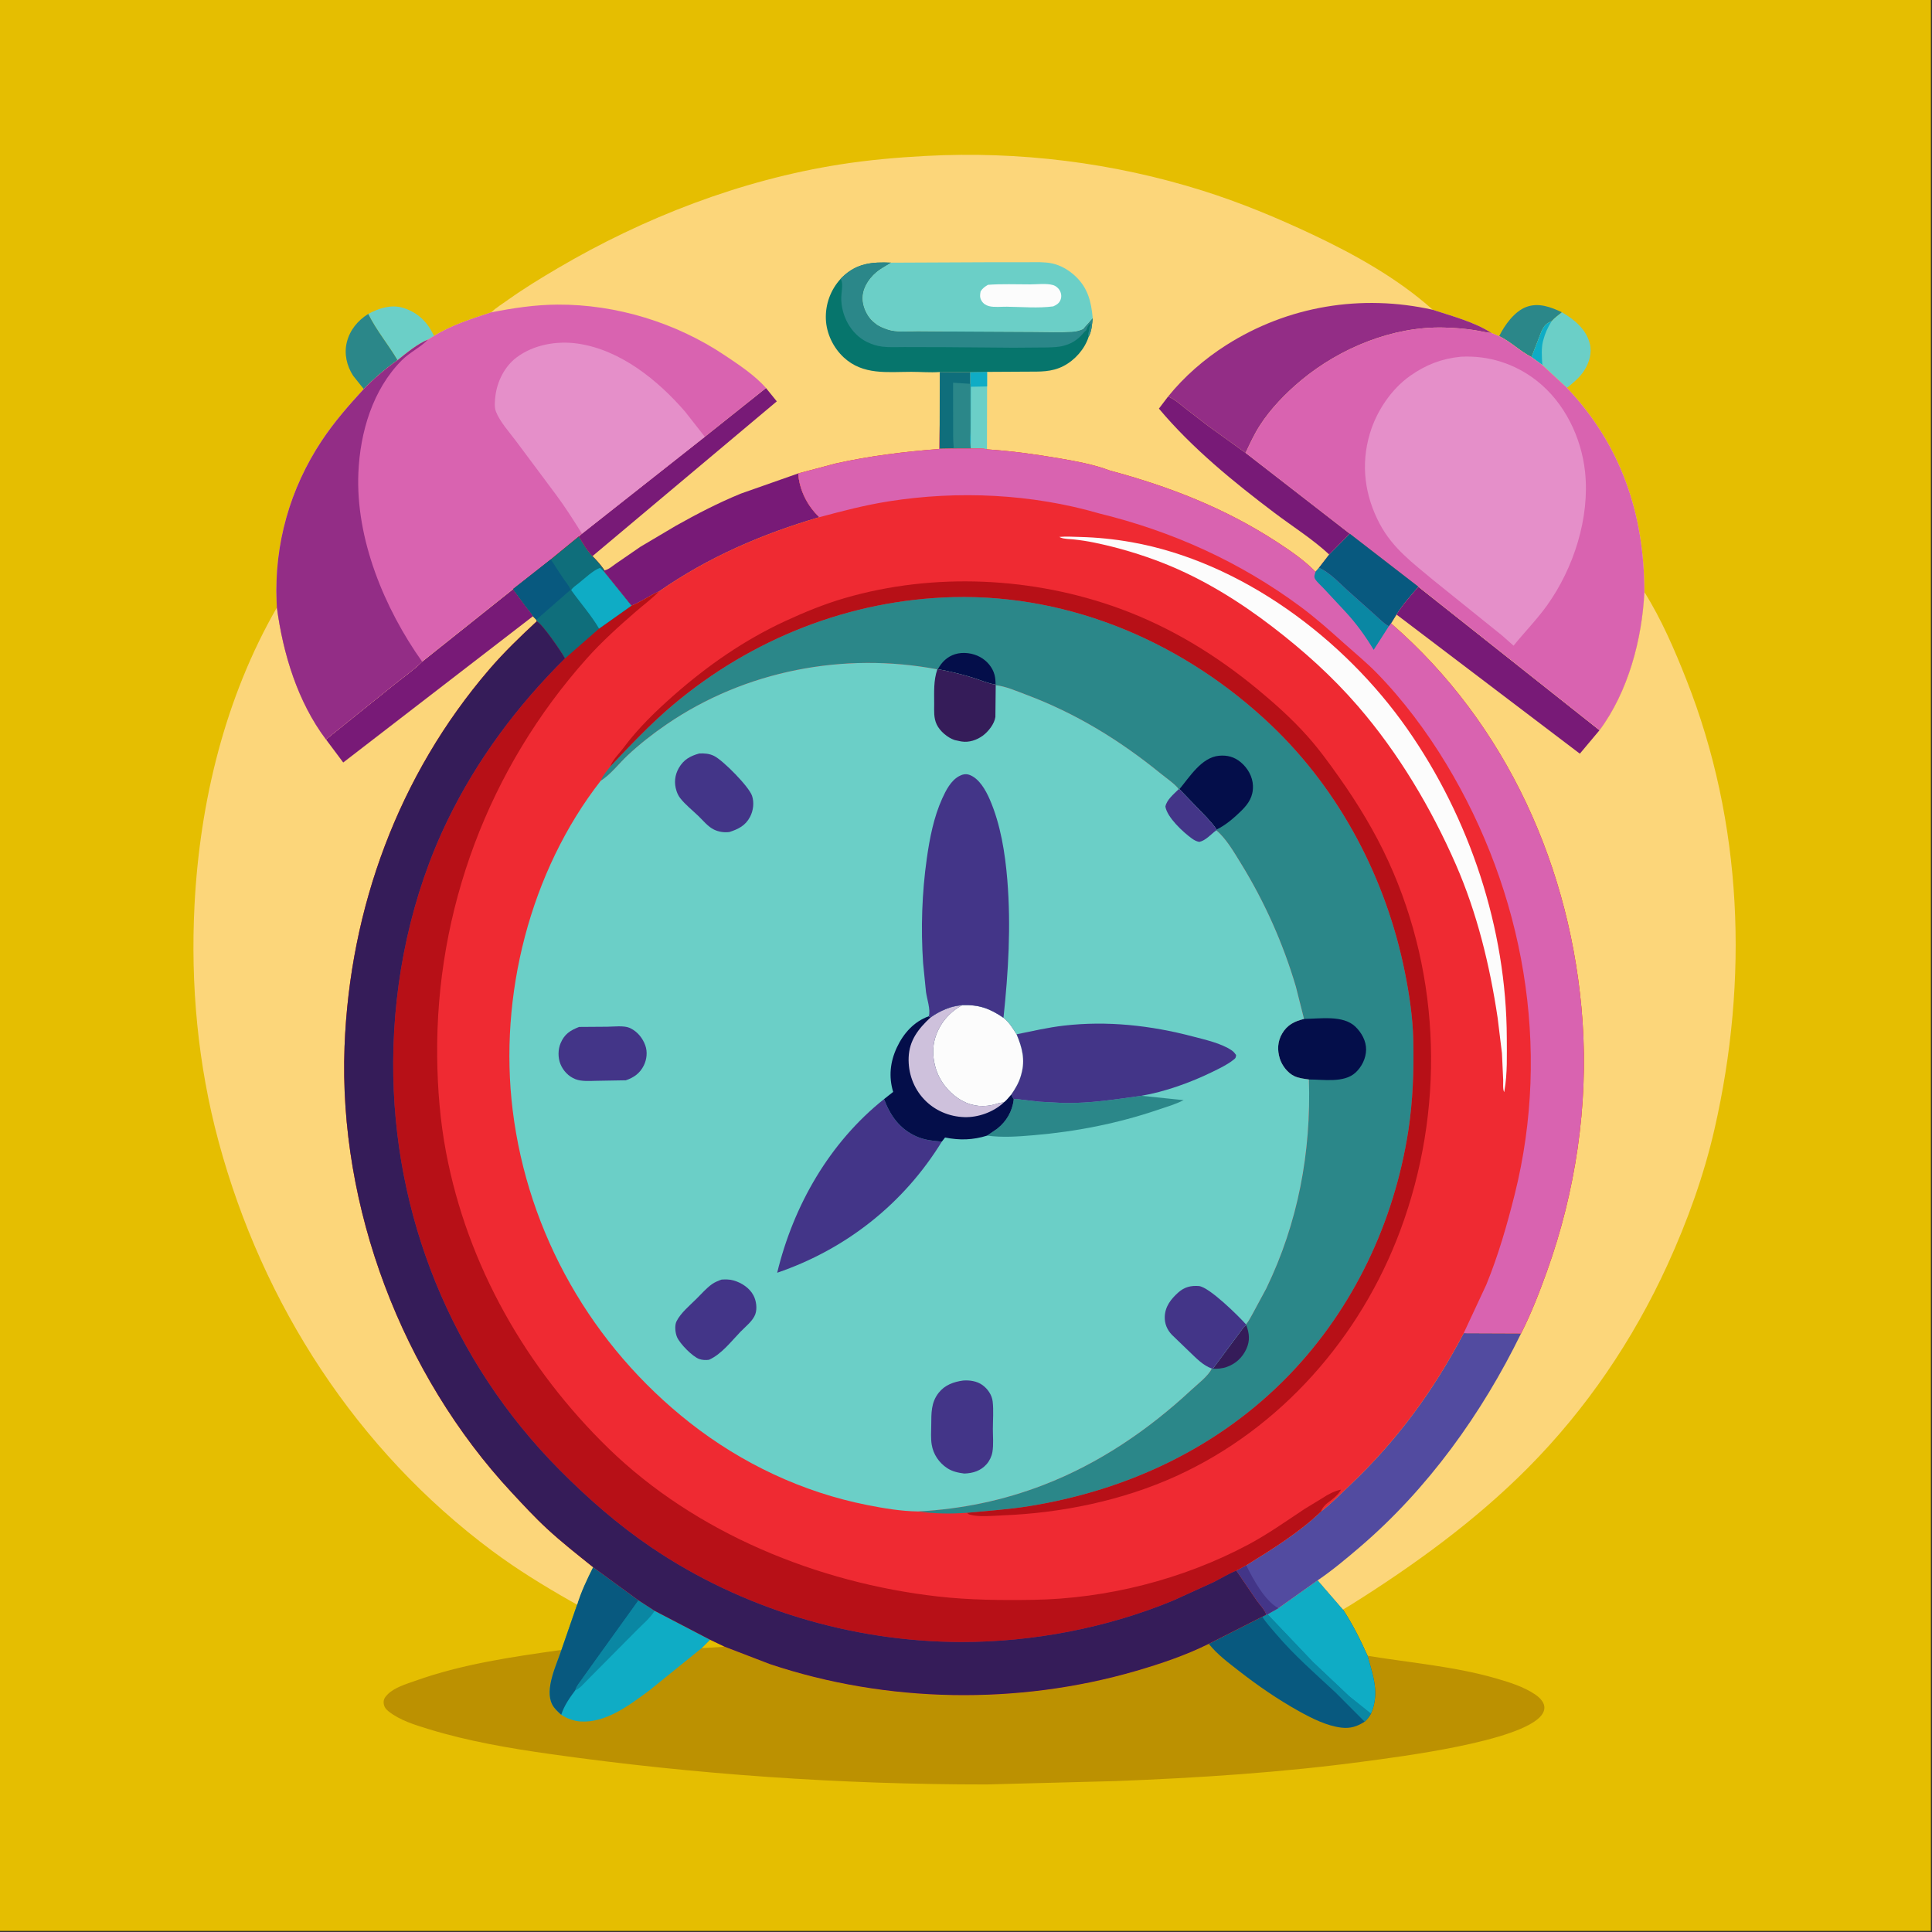 <?xml version="1.0" encoding="utf-8" ?>
<svg xmlns="http://www.w3.org/2000/svg" xmlns:xlink="http://www.w3.org/1999/xlink" width="500" height="500">
	<rect width="100%" height="100%" fill="#333333" stroke="none"/>
	<path fill="#E5BE01" transform="scale(0.488 0.488)" d="M-0 -0L1024 0L1024 1024L-0 1024L0 -0Z"/>
	<path fill="#2B8789" transform="scale(0.488 0.488)" d="M795.054 178.277C797.888 172.481 803.133 165.167 809.351 162.82C815.909 160.345 822.38 162.801 828.343 165.607C826.513 167.127 824.358 168.625 822.806 170.421C819.895 171.427 818.846 172.93 817.502 175.637L812.202 189.382C806.222 186.358 801.254 181.294 795.054 178.277Z"/>
	<path fill="#6BCFC7" transform="scale(0.488 0.488)" d="M195.287 166.49C200.757 163.534 207.316 161.378 213.495 163.184C220.479 165.224 225.701 169.703 229.109 176.057L230.207 178.142L226.947 180.123C221.272 182.44 215.626 187.189 210.823 191.041C205.95 182.768 199.492 175.085 195.287 166.49Z"/>
	<path fill="#2B8789" transform="scale(0.488 0.488)" d="M195.287 166.49C199.492 175.085 205.95 182.768 210.823 191.041C204.337 195.603 198.458 200.673 192.915 206.34L187.277 199.261C183.865 193.986 182.395 187.58 183.95 181.406C185.566 174.989 189.746 169.95 195.287 166.49Z"/>
	<path fill="#6BCFC7" transform="scale(0.488 0.488)" d="M828.343 165.607C834.915 169.431 841.234 174.609 843.137 182.331C844.334 187.193 842.804 192.355 840.174 196.465C837.805 200.167 834.393 202.971 830.988 205.676L817.918 193.583L812.202 189.382L817.502 175.637C818.846 172.93 819.895 171.427 822.806 170.421C824.358 168.625 826.513 167.127 828.343 165.607Z"/>
	<path fill="#0FACC5" transform="scale(0.488 0.488)" d="M812.202 189.382L817.502 175.637C818.846 172.93 819.895 171.427 822.806 170.421C820.771 173.76 819.395 176.703 818.415 180.5L818.251 181.114C817.31 184.888 817.739 189.692 817.918 193.583L812.202 189.382Z"/>
	<path fill="#BC9101" transform="scale(0.488 0.488)" d="M314.517 831.1L338.602 848.695L347.155 854.234L376.579 869.575L384.373 873.312L408.216 882.474C470.208 903.249 539.915 904.356 602.595 886.096C615.609 882.304 628.908 877.819 641.046 871.764L669.403 857.376L671.459 856.347L672.233 856.109L677.959 852.881L698.797 838.079L712.216 853.59C717.446 861.564 721.322 869.436 725.245 878.105C747.938 881.831 770.764 883.644 793 889.983C800.089 892.004 808.205 894.523 814.326 898.745C816.329 900.126 818.688 902.396 818.988 904.936C819.193 906.678 818.582 908.236 817.531 909.594C806.678 923.62 741.731 931.69 723.875 934.099C680.124 940 635.779 942.847 591.687 944.556L523.073 946.347C445.94 946.369 368.546 941.052 292.193 930.271C270.517 927.21 248.367 923.462 227.406 917.021C220.022 914.752 212.135 912.394 205.997 907.527C204.582 906.405 203.607 905.042 203.467 903.192C203.315 901.201 204.179 899.993 205.529 898.618C209.236 894.845 215.474 893.092 220.395 891.333C245.182 882.474 271.807 878.639 297.765 874.992L306.061 851.001C308.009 844.427 311.422 837.218 314.517 831.1Z"/>
	<path fill="#E5BE01" transform="scale(0.488 0.488)" d="M376.579 869.575L384.373 873.312L372.117 874.041L376.579 869.575Z"/>
	<path fill="#0FACC5" transform="scale(0.488 0.488)" d="M314.517 831.1L338.602 848.695L347.155 854.234L376.579 869.575L372.117 874.041L344.485 896.395C334.121 904.041 321.429 913.859 307.836 912.944C304.257 912.703 300.611 911.345 297.637 909.382C295.859 907.734 293.988 906.129 292.866 903.94C288.71 895.83 295.122 882.933 297.765 874.992L306.061 851.001C308.009 844.427 311.422 837.218 314.517 831.1Z"/>
	<path fill="#0A87A3" transform="scale(0.488 0.488)" d="M338.602 848.695L347.155 854.234C344.916 857.987 341.026 861.207 337.954 864.307L321.478 880.91L311.206 891.262C309.474 892.998 307.403 895.548 305.084 896.384C305.654 894.239 307.348 892.305 308.606 890.5L316.368 879.651L338.602 848.695Z"/>
	<path fill="#08597F" transform="scale(0.488 0.488)" d="M314.517 831.1L338.602 848.695L316.368 879.651L308.606 890.5C307.348 892.305 305.654 894.239 305.084 896.384C302.101 900.41 299.164 904.553 297.637 909.382C295.859 907.734 293.988 906.129 292.866 903.94C288.71 895.83 295.122 882.933 297.765 874.992L306.061 851.001C308.009 844.427 311.422 837.218 314.517 831.1Z"/>
	<path fill="#08597F" transform="scale(0.488 0.488)" d="M677.959 852.881L698.797 838.079L712.216 853.59C717.446 861.564 721.322 869.436 725.245 878.105C728.186 888.752 731.707 898.002 727.056 908.795C726.049 910.493 725.183 911.738 723.699 913.05C719.798 915.603 716.112 916.768 711.442 916.22C703.642 915.306 695.651 911.261 688.88 907.502C677.896 901.403 667.162 894.026 657.25 886.304C651.577 881.884 645.543 877.419 641.046 871.764L669.403 857.376L671.459 856.347L672.233 856.109L677.959 852.881Z"/>
	<path fill="#0A87A3" transform="scale(0.488 0.488)" d="M671.459 856.347L672.233 856.109L696.25 881.362L715.5 899.544L727.056 908.795C726.049 910.493 725.183 911.738 723.699 913.05L708.344 897.649C697.454 887.505 686.523 878.052 676.835 866.666C674.277 863.658 671.52 860.723 669.403 857.376L671.459 856.347Z"/>
	<path fill="#0FACC5" transform="scale(0.488 0.488)" d="M677.959 852.881L698.797 838.079L712.216 853.59C717.446 861.564 721.322 869.436 725.245 878.105C728.186 888.752 731.707 898.002 727.056 908.795L715.5 899.544L696.25 881.362L672.233 856.109L677.959 852.881Z"/>
	<path fill="#FCD67A" transform="scale(0.488 0.488)" d="M223.863 350.882L272.085 312.427L278.631 321.389C279.967 323.154 281.605 324.849 282.662 326.791L284.451 328.63L284.647 329.509C275.858 337.672 267.252 345.949 259.426 355.067C211.433 410.982 185.494 481.607 182.724 555.008C179.51 640.181 213.242 728.999 271.26 791.384C277.414 798.003 283.548 804.662 290.192 810.799C297.941 817.956 306.296 824.5 314.517 831.1C311.422 837.218 308.009 844.427 306.061 851.001L302.167 848.825C288.049 840.786 274.036 832.159 261 822.451C189.118 768.92 139.237 691.678 115.96 605.525C104.92 564.66 100.987 522.178 103.159 479.979C105.982 425.14 119.353 369.97 146.849 322.167C150.123 346.692 157.833 372.126 172.869 392.13L208.75 363.264C213.713 359.244 219.378 355.394 223.863 350.882Z"/>
	<path fill="#781A77" transform="scale(0.488 0.488)" d="M223.863 350.882L272.085 312.427L278.631 321.389C279.967 323.154 281.605 324.849 282.662 326.791L182.022 404.374L172.869 392.13L208.75 363.264C213.713 359.244 219.378 355.394 223.863 350.882Z"/>
	<path fill="#FCD67A" transform="scale(0.488 0.488)" d="M752.182 311.12L848.268 387.257C863.459 366.847 870.816 339.112 872.052 313.986C881.062 328.307 888.101 344.666 894.304 360.373C924.345 436.44 927.375 519.489 909.25 598.781C903.608 623.464 894.798 647.816 884.283 670.815C866.07 710.652 841.187 747.359 810.261 778.478C782.378 806.537 749.932 830.059 716.5 851.024L712.216 853.59L698.797 838.079L677.959 852.881L672.233 856.109L671.459 856.347C671.286 854.42 667.655 850.536 666.432 848.768L655.657 832.933L660.901 830.086C674.346 821.773 689.36 812.47 700.702 801.441C705.993 797.396 710.919 792.309 715.754 787.731C740.865 763.955 760.134 737.64 776.238 707.002L806.68 707.124C812.05 696.56 816.435 685.221 820.431 674.076C835.514 632.005 842.373 586.341 839.269 541.703C833.67 461.2 799.169 383.849 737.685 330.58L740.587 325.894C743.726 320.646 748.236 315.791 752.182 311.12Z"/>
	<path fill="#781A77" transform="scale(0.488 0.488)" d="M752.182 311.12L848.268 387.257L837.834 399.697L740.587 325.894C743.726 320.646 748.236 315.791 752.182 311.12Z"/>
	<path fill="#524BA0" transform="scale(0.488 0.488)" d="M776.238 707.002L806.68 707.124C785.899 749.687 757.25 789.59 721.166 820.449C713.996 826.58 706.616 832.786 698.797 838.079L677.959 852.881L672.233 856.109L671.459 856.347C671.286 854.42 667.655 850.536 666.432 848.768L655.657 832.933L660.901 830.086C674.346 821.773 689.36 812.47 700.702 801.441C705.993 797.396 710.919 792.309 715.754 787.731C740.865 763.955 760.134 737.64 776.238 707.002Z"/>
	<path fill="#433588" transform="scale(0.488 0.488)" d="M660.901 830.086C664.463 837.385 670.703 848.886 677.959 852.881L672.233 856.109L671.459 856.347C671.286 854.42 667.655 850.536 666.432 848.768L655.657 832.933L660.901 830.086Z"/>
	<path fill="#FCD67A" transform="scale(0.488 0.488)" d="M260.389 165.678C263.167 163.147 266.634 160.987 269.704 158.805C278.088 152.844 286.812 147.525 295.673 142.31C341.553 115.312 392.817 95.496 445.549 87.198C460.497 84.845 475.899 83.499 491 82.695C540.509 80.058 590.387 86.223 637.695 101.087C657.799 107.404 677.156 115.455 696.2 124.438C718.449 134.933 741.474 147.783 759.84 164.287C770.14 167.677 781.816 170.694 791.008 176.596L795.054 178.277C801.254 181.294 806.222 186.358 812.202 189.382L817.918 193.583L830.988 205.676C859.756 236.01 872.029 272.632 872.052 313.986C870.816 339.112 863.459 366.847 848.268 387.257L752.182 311.12L715.847 283.047L704.922 294.085L699.473 301.121L697.652 303.258C691.657 297.039 683.943 291.817 676.733 287.139C649.309 269.346 619.944 257.944 588.493 249.518C580.308 246.354 570.213 244.526 561.588 243.048C548.838 240.864 536.314 239.158 523.402 238.306C521.339 237.574 517.186 237.954 514.876 237.855L505.104 237.891L498.273 238.021L498.328 225.249L498.084 238.12C479.561 239.528 461.32 241.77 443.163 245.807L423.308 251.072C423.989 259.95 428.072 268.148 434.519 274.288C404.164 283.182 375.618 295.493 349.526 313.636C344.491 315.84 339.923 319.275 334.846 321.223L320.263 303.128L320.555 302.475C318.635 299.672 316.59 297.352 314.179 294.962C311.295 292.039 309.008 288.082 306.908 284.563L292.113 296.679L272.085 312.427L223.863 350.882C219.378 355.394 213.713 359.244 208.75 363.264L172.869 392.13C157.833 372.126 150.123 346.692 146.849 322.167L146.69 319.134C145.445 288.599 153.767 259.154 170.703 233.653C177.238 223.814 184.935 215.011 192.915 206.34C198.458 200.673 204.337 195.603 210.823 191.041C215.626 187.189 221.272 182.44 226.947 180.123L230.207 178.142C239.229 172.474 250.313 168.965 260.389 165.678Z"/>
	<path fill="#6BCFC7" transform="scale(0.488 0.488)" d="M514.516 197.373L523.49 197.216L523.479 204.948L523.402 238.306C521.339 237.574 517.186 237.954 514.876 237.855L514.793 237.536C514.033 234.82 514.558 230.384 514.559 227.483L514.548 203.546L514.516 197.373Z"/>
	<path fill="#0FACC5" transform="scale(0.488 0.488)" d="M514.516 197.373L523.49 197.216L523.479 204.948L514.895 205.103L514.793 237.536C514.033 234.82 514.558 230.384 514.559 227.483L514.548 203.546L514.516 197.373Z"/>
	<path fill="#0F6E7B" transform="scale(0.488 0.488)" d="M498.39 197.24L514.516 197.373L514.548 203.546L514.559 227.483C514.558 230.384 514.033 234.82 514.793 237.536L514.876 237.855L505.104 237.891L498.273 238.021L498.328 225.249L498.39 197.24Z"/>
	<path fill="#2B8789" transform="scale(0.488 0.488)" d="M505.104 237.891L505.827 237.318C505.301 233.352 505.543 229.248 505.474 225.25L505.448 202.974L514.548 203.546L514.559 227.483C514.558 230.384 514.033 234.82 514.793 237.536L514.876 237.855L505.104 237.891Z"/>
	<path fill="#781A77" transform="scale(0.488 0.488)" d="M406.221 205.788L411.955 212.849L314.179 294.962C311.295 292.039 309.008 288.082 306.908 284.563L308.633 283.024L373.787 231.638L406.221 205.788Z"/>
	<path fill="#781A77" transform="scale(0.488 0.488)" d="M619.469 210.296C622.904 211.646 626.041 214.509 628.91 216.786L640.66 225.843L660.578 240.178L715.847 283.047L704.922 294.085C696.297 286.037 685.519 279.235 676.071 272.112C654.33 255.721 632.133 237.617 614.604 216.7L619.469 210.296Z"/>
	<path fill="#781A77" transform="scale(0.488 0.488)" d="M320.555 302.475C322.68 302.107 324.725 300.255 326.465 299.034L339.694 289.931L358.391 278.851C369.56 272.565 381.083 266.595 392.96 261.748L423.308 251.072C423.989 259.95 428.072 268.148 434.519 274.288C404.164 283.182 375.618 295.493 349.526 313.636C344.491 315.84 339.923 319.275 334.846 321.223L320.263 303.128L320.555 302.475Z"/>
	<path fill="#06756C" transform="scale(0.488 0.488)" d="M445.824 147.866L446.75 146.9C454.481 139.539 462.437 138.866 472.595 139.306L468.166 141.979C463.402 144.749 459.182 149.48 457.834 154.903C456.772 159.177 457.983 163.643 460.289 167.29C461.315 168.914 462.415 170.051 463.895 171.25L464.423 171.685C466.299 173.179 468.56 174 470.803 174.782C475.39 176.381 481.79 175.648 486.655 175.685L513.025 175.871L548.75 176.055C555.294 176.079 562.01 176.352 568.54 175.967C570.611 175.845 572.448 175.393 574.336 174.549L579.494 168.702C579.145 172 578.979 175.667 577.325 178.622C575.276 185.086 570.036 190.995 564.033 194.098C557.651 197.397 551.539 197.066 544.595 197.096L523.49 197.216L514.516 197.373L498.39 197.24L498.166 197.291C493.306 197.643 488.157 197.182 483.25 197.19C470.517 197.212 457.67 199.013 447.464 189.552C441.895 184.39 438.268 176.848 437.978 169.25C437.675 161.33 440.483 153.704 445.824 147.866Z"/>
	<path fill="#2B8789" transform="scale(0.488 0.488)" d="M445.824 147.866L446.75 146.9C454.481 139.539 462.437 138.866 472.595 139.306L468.166 141.979C463.402 144.749 459.182 149.48 457.834 154.903C456.772 159.177 457.983 163.643 460.289 167.29C461.315 168.914 462.415 170.051 463.895 171.25L464.423 171.685C466.299 173.179 468.56 174 470.803 174.782C475.39 176.381 481.79 175.648 486.655 175.685L513.025 175.871L548.75 176.055C555.294 176.079 562.01 176.352 568.54 175.967C570.611 175.845 572.448 175.393 574.336 174.549L579.494 168.702C579.145 172 578.979 175.667 577.325 178.622C577.129 177.865 576.998 177.404 577.188 176.62L577.625 175.125C577.783 174.213 577.593 173.707 578.073 172.836L578.375 172.375L578.148 171.521C577.35 172.435 576.78 173.117 576.37 174.275L576.06 175.188C575.531 175.589 575.078 175.977 574.658 176.496C572.098 179.652 568.865 181.98 564.933 183.115L564.271 183.3C561.335 184.161 558.484 184.128 555.453 184.268L537.483 184.403L501.808 184.112L479.737 184.055C475.901 184.036 471.76 184.294 467.953 183.842C465.148 183.509 462.297 182.602 459.768 181.356C451.094 177.084 446.007 167.21 446.133 157.75C446.167 155.197 447.171 150.953 446.155 148.559L445.824 147.866Z"/>
	<path fill="#6BCFC7" transform="scale(0.488 0.488)" d="M472.595 139.306L527.475 139.059L545.562 139.061C549.66 139.065 553.843 138.844 557.881 139.682C562.458 140.631 566.871 143.246 570.25 146.414C576.912 152.662 578.7 159.862 579.494 168.702L574.336 174.549C572.448 175.393 570.611 175.845 568.54 175.967C562.01 176.352 555.294 176.079 548.75 176.055L513.025 175.871L486.655 175.685C481.79 175.648 475.39 176.381 470.803 174.782C468.56 174 466.299 173.179 464.423 171.685L463.895 171.25C462.415 170.051 461.315 168.914 460.289 167.29C457.983 163.643 456.772 159.177 457.834 154.903C459.182 149.48 463.402 144.749 468.166 141.979L472.595 139.306Z"/>
	<path fill="#FCFCFC" transform="scale(0.488 0.488)" d="M523.944 151.047C531.335 150.479 538.975 150.824 546.392 150.815C549.912 150.81 555.07 150.189 558.433 151.174C560.006 151.635 561.45 152.898 562.173 154.363C562.947 155.932 563.046 157.637 562.322 159.25C561.549 160.976 560.205 161.734 558.556 162.48C550.706 163.539 541.943 162.76 533.995 162.658C531.203 162.622 527.074 163.063 524.454 162.346C522.756 161.881 521.448 161.01 520.528 159.487C519.524 157.825 519.679 156.325 520.051 154.5C521.152 152.805 522.225 152.082 523.944 151.047Z"/>
	<path fill="#932D86" transform="scale(0.488 0.488)" d="M619.469 210.296C628.045 199.665 638.732 190.384 650.24 183.064C683.062 162.187 722.018 155.833 759.84 164.287C770.14 167.677 781.816 170.694 791.008 176.596L790.521 176.558C787.549 176.299 784.719 175.502 781.779 175.059C776.482 174.261 771.065 173.846 765.713 173.713C738.65 173.04 710.731 184.536 690.123 201.633C681.953 208.411 673.804 216.797 668.08 225.75C665.119 230.382 662.893 235.213 660.578 240.178L640.66 225.843L628.91 216.786C626.041 214.509 622.904 211.646 619.469 210.296Z"/>
	<path fill="#D963B0" transform="scale(0.488 0.488)" d="M660.578 240.178C662.893 235.213 665.119 230.382 668.08 225.75C673.804 216.797 681.953 208.411 690.123 201.633C710.731 184.536 738.65 173.04 765.713 173.713C771.065 173.846 776.482 174.261 781.779 175.059C784.719 175.502 787.549 176.299 790.521 176.558L791.008 176.596L795.054 178.277C801.254 181.294 806.222 186.358 812.202 189.382L817.918 193.583L830.988 205.676C859.756 236.01 872.029 272.632 872.052 313.986C870.816 339.112 863.459 366.847 848.268 387.257L752.182 311.12L715.847 283.047L660.578 240.178Z"/>
	<path fill="#E58FC9" transform="scale(0.488 0.488)" d="M774.553 189.2L774.622 189.19C789.411 188.355 803.622 192.91 815.25 202.13C829.739 213.619 838.611 231.92 840.583 250.122C843.217 274.433 834.597 301.264 820.485 320.989C815.05 328.586 808.536 335.169 802.685 342.421L796.681 337.103L760.326 307.834C749.349 298.652 738.613 290.828 731.721 277.84C723.72 262.761 721.589 246.444 726.451 230C729.952 218.157 737.801 206.371 747.925 199.25C756.181 193.443 764.521 190.205 774.553 189.2Z"/>
	<path fill="#D963B0" transform="scale(0.488 0.488)" d="M260.389 165.678C272.119 163.366 283.736 161.598 295.72 161.541C326.895 161.392 358.454 171.103 384.337 188.413C391.696 193.335 400.447 199.103 406.221 205.788L373.787 231.638L308.633 283.024L306.908 284.563L292.113 296.679L272.085 312.427L223.863 350.882C219.378 355.394 213.713 359.244 208.75 363.264L172.869 392.13C157.833 372.126 150.123 346.692 146.849 322.167L146.69 319.134C145.445 288.599 153.767 259.154 170.703 233.653C177.238 223.814 184.935 215.011 192.915 206.34C198.458 200.673 204.337 195.603 210.823 191.041C215.626 187.189 221.272 182.44 226.947 180.123L230.207 178.142C239.229 172.474 250.313 168.965 260.389 165.678Z"/>
	<path fill="#E58FC9" transform="scale(0.488 0.488)" d="M308.633 283.024C304.093 275.754 299.664 268.747 294.503 261.86L273.927 234.277C270.377 229.482 265.229 223.879 263.012 218.303C262.073 215.94 262.424 212.394 262.739 209.898C263.713 202.187 267.641 194.326 273.911 189.59C282.967 182.748 295.362 180.608 306.485 182.235C329.014 185.53 348.83 201.543 363.352 218.338L373.787 231.638L308.633 283.024Z"/>
	<path fill="#932D86" transform="scale(0.488 0.488)" d="M210.823 191.041C215.626 187.189 221.272 182.44 226.947 180.123L226.294 180.764C222.275 184.608 217.133 187.005 213.076 191.077C197.598 206.612 190.975 229.306 190.056 250.704C188.549 285.809 203.83 322.673 223.863 350.882C219.378 355.394 213.713 359.244 208.75 363.264L172.869 392.13C157.833 372.126 150.123 346.692 146.849 322.167L146.69 319.134C145.445 288.599 153.767 259.154 170.703 233.653C177.238 223.814 184.935 215.011 192.915 206.34C198.458 200.673 204.337 195.603 210.823 191.041Z"/>
	<path fill="#EF2A32" transform="scale(0.488 0.488)" d="M423.308 251.072L443.163 245.807C461.32 241.77 479.561 239.528 498.084 238.12L498.328 225.249L498.273 238.021L505.104 237.891L514.876 237.855C517.186 237.954 521.339 237.574 523.402 238.306C536.314 239.158 548.838 240.864 561.588 243.048C570.213 244.526 580.308 246.354 588.493 249.518C619.944 257.944 649.309 269.346 676.733 287.139C683.943 291.817 691.657 297.039 697.652 303.258L699.473 301.121L704.922 294.085L715.847 283.047L752.182 311.12C748.236 315.791 743.726 320.646 740.587 325.894L737.685 330.58C799.169 383.849 833.67 461.2 839.269 541.703C842.373 586.341 835.514 632.005 820.431 674.076C816.435 685.221 812.05 696.56 806.68 707.124L776.238 707.002C760.134 737.64 740.865 763.955 715.754 787.731C710.919 792.309 705.993 797.396 700.702 801.441C689.36 812.47 674.346 821.773 660.901 830.086L655.657 832.933L666.432 848.768C667.655 850.536 671.286 854.42 671.459 856.347L669.403 857.376L641.046 871.764C628.908 877.819 615.609 882.304 602.595 886.096C539.915 904.356 470.208 903.249 408.216 882.474L384.373 873.312L376.579 869.575L347.155 854.234L338.602 848.695L314.517 831.1C306.296 824.5 297.941 817.956 290.192 810.799C283.548 804.662 277.414 798.003 271.26 791.384C213.242 728.999 179.51 640.181 182.724 555.008C185.494 481.607 211.433 410.982 259.426 355.067C267.252 345.949 275.858 337.672 284.647 329.509L284.451 328.63L282.662 326.791C281.605 324.849 279.967 323.154 278.631 321.389L272.085 312.427L292.113 296.679L306.908 284.563C309.008 288.082 311.295 292.039 314.179 294.962C316.59 297.352 318.635 299.672 320.555 302.475L320.263 303.128L334.846 321.223C339.923 319.275 344.491 315.84 349.526 313.636C375.618 295.493 404.164 283.182 434.519 274.288C428.072 268.148 423.989 259.95 423.308 251.072Z"/>
	<path fill="#FCFCFC" transform="scale(0.488 0.488)" d="M561.789 284.75C565.308 284.408 569.019 284.667 572.552 284.757C581.848 284.991 590.835 285.897 600 287.521C658.283 297.848 712.789 338.637 746.307 386.543C779.465 433.936 798.935 492.511 799.09 550.44C799.115 559.519 799.451 569.281 797.864 578.25L797.741 579.2C796.881 577.748 797.221 574.566 797.183 572.841L796.525 558.574L794.24 539.812C790.082 511.993 783.378 484.324 772.084 458.484C758.987 428.52 741.562 399.231 720.11 374.437C706.543 358.757 691.406 345.157 674.992 332.551C657.363 319.012 638.061 307.026 617.347 298.803C605.372 294.05 592.902 290.362 580.286 287.752C576.634 286.997 573.006 286.456 569.299 286.058C567.201 285.833 564.309 285.904 562.417 285.057L561.789 284.75Z"/>
	<path fill="#B71017" transform="scale(0.488 0.488)" d="M323.631 406.524C325.046 402.674 328.159 399.963 330.564 396.718C338.215 386.39 347.672 377.228 357.305 368.75C375.246 352.961 394.764 339.381 416.527 329.332C426.723 324.624 437.108 320.35 447.902 317.208C495.207 303.434 547.94 305.909 594.093 322.847C620.947 332.702 645.003 347.425 667 365.604C676.225 373.227 685.226 381.31 693.212 390.242C699.372 397.131 704.813 404.611 710.139 412.15C720.131 426.293 729.073 440.99 736.295 456.758C764.462 518.252 766.116 589.394 742.585 652.591C721.472 709.293 679.122 757.653 623.759 782.827C595.264 795.784 562.924 802.425 531.743 803.634C526.444 803.84 519.41 804.675 514.25 803.232C513.632 803.06 513.252 802.687 512.786 802.276C523.803 801.219 534.871 800.502 545.808 798.735C598.196 790.273 646.728 767.51 683.769 729.066C717.732 693.818 739.293 648.252 746.81 599.959C749.29 584.023 749.843 567.852 749.498 551.75C749.239 539.654 747.431 527.595 745.063 515.75C735.194 466.362 710.828 419.533 674.172 384.628C628.82 341.443 568.678 315.121 505.525 316.681C450.93 318.029 398.7 338.662 356.983 373.783C345.131 383.76 334.289 395.298 323.631 406.524Z"/>
	<path fill="#D963B0" transform="scale(0.488 0.488)" d="M423.308 251.072L443.163 245.807C461.32 241.77 479.561 239.528 498.084 238.12L498.328 225.249L498.273 238.021L505.104 237.891L514.876 237.855C517.186 237.954 521.339 237.574 523.402 238.306C536.314 239.158 548.838 240.864 561.588 243.048C570.213 244.526 580.308 246.354 588.493 249.518C619.944 257.944 649.309 269.346 676.733 287.139C683.943 291.817 691.657 297.039 697.652 303.258L699.473 301.121L704.922 294.085L715.847 283.047L752.182 311.12C748.236 315.791 743.726 320.646 740.587 325.894L737.685 330.58C799.169 383.849 833.67 461.2 839.269 541.703C842.373 586.341 835.514 632.005 820.431 674.076C816.435 685.221 812.05 696.56 806.68 707.124L776.238 707.002L788.241 681.272C794.612 665.686 799.212 649.666 803.296 633.359C822.775 555.577 808.198 473.367 766.979 405.108C756.665 388.027 744.01 371.073 730.028 356.801C724.704 351.368 718.723 346.477 713.06 341.403C705.422 334.559 697.818 327.748 689.556 321.641C657.354 297.839 621.717 281.79 582.963 272.292C547.196 261.895 508.117 260.072 471.362 265.87C458.816 267.849 446.768 270.992 434.519 274.288C428.072 268.148 423.989 259.95 423.308 251.072Z"/>
	<path fill="#0A87A3" transform="scale(0.488 0.488)" d="M699.473 301.121C704.864 303.349 710.053 308.921 714.367 312.854L729.07 325.993C731.3 327.976 733.896 330.762 736.538 332.107L728.509 344.623C724.004 337.19 719.171 330.48 713.219 324.106L701.795 311.844C700.444 310.377 698.398 308.677 697.419 307.018C696.653 305.72 697.296 304.592 697.652 303.258L699.473 301.121Z"/>
	<path fill="#08597F" transform="scale(0.488 0.488)" d="M704.922 294.085L715.847 283.047L752.182 311.12C748.236 315.791 743.726 320.646 740.587 325.894L737.685 330.58L736.538 332.107C733.896 330.762 731.3 327.976 729.07 325.993L714.367 312.854C710.053 308.921 704.864 303.349 699.473 301.121L704.922 294.085Z"/>
	<path fill="#B71017" transform="scale(0.488 0.488)" d="M306.908 284.563C309.008 288.082 311.295 292.039 314.179 294.962C316.59 297.352 318.635 299.672 320.555 302.475L320.263 303.128L334.846 321.223C339.923 319.275 344.491 315.84 349.526 313.636C345.618 317.633 341.406 320.691 337.221 324.315C328.202 332.126 319.076 340.353 311.139 349.256C259.214 407.497 230.987 482.517 231.852 560.503C232.04 577.408 233.4 594.37 236.54 611C247.886 671.071 278.979 725.514 322.618 768.02C368.837 813.037 433.786 839.451 497.351 846.652C513.999 848.538 530.979 848.703 547.721 848.44C587.014 847.825 627.25 837.642 661.927 819.175C672.294 813.654 681.932 806.835 691.692 800.341L701.427 794.408C704.256 792.501 707.834 790.657 711.186 789.986C709.93 792.516 706.462 795.31 704.253 796.875C703.047 797.729 700.815 800.002 700.702 801.441C689.36 812.47 674.346 821.773 660.901 830.086L655.657 832.933C651.51 834.58 647.498 837.095 643.5 839.098L622.053 848.848C587.249 863.296 547.498 870.856 509.822 870.797C451.696 870.706 393.239 853.104 345.125 820.411C327.597 808.501 311.658 794.535 296.75 779.516C239.543 721.881 208.172 644.367 208.521 563.256C208.709 519.343 218.204 474.494 237.429 434.891C253.017 402.778 274.337 374.243 299.623 349.195C297.86 345.844 287.398 330.596 284.647 329.509L284.451 328.63L282.662 326.791C281.605 324.849 279.967 323.154 278.631 321.389L272.085 312.427L292.113 296.679L306.908 284.563Z"/>
	<path fill="#0F6E7B" transform="scale(0.488 0.488)" d="M306.908 284.563C309.008 288.082 311.295 292.039 314.179 294.962C316.59 297.352 318.635 299.672 320.555 302.475L320.263 303.128L334.846 321.223L317.71 333.36L299.623 349.195C297.86 345.844 287.398 330.596 284.647 329.509L284.451 328.63L282.662 326.791C281.605 324.849 279.967 323.154 278.631 321.389L272.085 312.427L292.113 296.679L306.908 284.563Z"/>
	<path fill="#08597F" transform="scale(0.488 0.488)" d="M292.113 296.679L298.611 306.611C299.902 308.498 301.786 310.667 302.595 312.787L284.451 328.63L282.662 326.791C281.605 324.849 279.967 323.154 278.631 321.389L272.085 312.427L292.113 296.679Z"/>
	<path fill="#0FACC5" transform="scale(0.488 0.488)" d="M302.918 312.939C303.773 311.518 305.53 310.367 306.838 309.337C309.931 306.9 314.604 302.366 318.25 301.133L320.263 303.128L334.846 321.223L317.71 333.36C313.517 326.218 307.725 319.709 302.918 312.939Z"/>
	<path fill="#351C59" transform="scale(0.488 0.488)" d="M284.647 329.509C287.398 330.596 297.86 345.844 299.623 349.195C274.337 374.243 253.017 402.778 237.429 434.891C218.204 474.494 208.709 519.343 208.521 563.256C208.172 644.367 239.543 721.881 296.75 779.516C311.658 794.535 327.597 808.501 345.125 820.411C393.239 853.104 451.696 870.706 509.822 870.797C547.498 870.856 587.249 863.296 622.053 848.848L643.5 839.098C647.498 837.095 651.51 834.58 655.657 832.933L666.432 848.768C667.655 850.536 671.286 854.42 671.459 856.347L669.403 857.376L641.046 871.764C628.908 877.819 615.609 882.304 602.595 886.096C539.915 904.356 470.208 903.249 408.216 882.474L384.373 873.312L376.579 869.575L347.155 854.234L338.602 848.695L314.517 831.1C306.296 824.5 297.941 817.956 290.192 810.799C283.548 804.662 277.414 798.003 271.26 791.384C213.242 728.999 179.51 640.181 182.724 555.008C185.494 481.607 211.433 410.982 259.426 355.067C267.252 345.949 275.858 337.672 284.647 329.509Z"/>
	<path fill="#2B8789" transform="scale(0.488 0.488)" d="M323.631 406.524C334.289 395.298 345.131 383.76 356.983 373.783C398.7 338.662 450.93 318.029 505.525 316.681C568.678 315.121 628.82 341.443 674.172 384.628C710.828 419.533 735.194 466.362 745.063 515.75C747.431 527.595 749.239 539.654 749.498 551.75C749.843 567.852 749.29 584.023 746.81 599.959C739.293 648.252 717.732 693.818 683.769 729.066C646.728 767.51 598.196 790.273 545.808 798.735C534.871 800.502 523.803 801.219 512.786 802.276C504.284 802.891 495.342 802.822 486.904 801.557C509.992 800.314 531.935 795.807 553.5 787.479C582.754 776.181 608.931 758.4 631.809 737.109C634.952 734.185 640.951 729.604 642.651 725.756L643.194 725.858L658.519 705.25C659.297 704.042 659.732 703.504 660.937 702.686L660.79 702.376C662.208 700.771 663.32 698.419 664.399 696.561L671.524 683.35C688.417 648.445 695.382 611.127 694.149 572.477C691.577 572.115 688.867 571.825 686.485 570.729C682.906 569.082 679.893 565.119 678.724 561.412C677.313 556.937 677.508 552.339 679.878 548.246C682.629 543.494 686.46 541.617 691.572 540.363L687.238 523.223C680.424 500.169 670.661 478.282 658.053 457.818C654.54 452.116 650.221 444.599 645.023 440.327L645.12 439.958C643.846 437.713 641.783 435.602 640.077 433.651L625.473 418.519L625.09 418.519L624.533 417.765C622.122 415.038 618.499 412.629 615.67 410.327C593.729 392.476 570.448 378.214 543.88 368.279C539.024 366.463 533.208 363.904 528.058 363.379L527.975 363.06C523.872 362.449 519.644 360.546 515.663 359.321C509.67 357.478 503.543 356.019 497.378 354.883L497.096 354.963C447.507 345.612 395.225 355.585 353.502 384.15C346.219 389.136 339.16 394.656 332.717 400.696C328.363 404.778 323.603 411.035 318.597 414.03C319.575 411.453 321.951 408.723 323.631 406.524Z"/>
	<path fill="#351C59" transform="scale(0.488 0.488)" d="M643.194 725.858L658.519 705.25C659.297 704.042 659.732 703.504 660.937 702.686C662.548 707.159 663.013 710.965 660.96 715.422C658.834 720.037 655.283 723.266 650.5 724.968C648.304 725.749 645.507 725.986 643.194 725.858Z"/>
	<path fill="#040E4A" transform="scale(0.488 0.488)" d="M497.378 354.883C499.403 351.124 502.381 348.211 506.531 346.931C510.769 345.625 515.912 346.323 519.753 348.428C523.408 350.431 526.4 353.888 527.448 357.962C527.884 359.658 527.964 361.319 527.975 363.06C523.872 362.449 519.644 360.546 515.663 359.321C509.67 357.478 503.543 356.019 497.378 354.883Z"/>
	<path fill="#040E4A" transform="scale(0.488 0.488)" d="M625.473 418.519C630.943 411.96 637.226 401.679 646.43 400.799C650.815 400.381 654.627 401.386 658.029 404.25C661.707 407.345 664.321 411.87 664.47 416.75C664.641 422.376 662.197 426.143 658.329 429.955C654.563 433.666 649.93 437.68 645.12 439.958C643.846 437.713 641.783 435.602 640.077 433.651L625.473 418.519Z"/>
	<path fill="#040E4A" transform="scale(0.488 0.488)" d="M691.572 540.363C700.041 540.287 712.261 538.177 718.809 544.483C722.07 547.625 724.55 552.054 724.479 556.699C724.409 561.275 722.176 565.801 718.829 568.866C712.75 574.433 701.816 572.459 694.149 572.477C691.577 572.115 688.867 571.825 686.485 570.729C682.906 569.082 679.893 565.119 678.724 561.412C677.313 556.937 677.508 552.339 679.878 548.246C682.629 543.494 686.46 541.617 691.572 540.363Z"/>
	<path fill="#6BCFC7" transform="scale(0.488 0.488)" d="M318.597 414.03C323.603 411.035 328.363 404.778 332.717 400.696C339.16 394.656 346.219 389.136 353.502 384.15C395.225 355.585 447.507 345.612 497.096 354.963L497.378 354.883C503.543 356.019 509.67 357.478 515.663 359.321C519.644 360.546 523.872 362.449 527.975 363.06L528.058 363.379C533.208 363.904 539.024 366.463 543.88 368.279C570.448 378.214 593.729 392.476 615.67 410.327C618.499 412.629 622.122 415.038 624.533 417.765L625.09 418.519L625.473 418.519L640.077 433.651C641.783 435.602 643.846 437.713 645.12 439.958L645.023 440.327C650.221 444.599 654.54 452.116 658.053 457.818C670.661 478.282 680.424 500.169 687.238 523.223L691.572 540.363C686.46 541.617 682.629 543.494 679.878 548.246C677.508 552.339 677.313 556.937 678.724 561.412C679.893 565.119 682.906 569.082 686.485 570.729C688.867 571.825 691.577 572.115 694.149 572.477C695.382 611.127 688.417 648.445 671.524 683.35L664.399 696.561C663.32 698.419 662.208 700.771 660.79 702.376L660.937 702.686C659.732 703.504 659.297 704.042 658.519 705.25L643.194 725.858L642.651 725.756C640.951 729.604 634.952 734.185 631.809 737.109C608.931 758.4 582.754 776.181 553.5 787.479C531.935 795.807 509.992 800.314 486.904 801.557C477.949 801.457 468.712 799.897 459.946 798.163C425.629 791.376 393.324 776.109 365.829 754.498C313.956 713.728 279.951 654.303 271.884 588.752C264.443 528.277 280.966 462.27 318.597 414.03Z"/>
	<path fill="#433588" transform="scale(0.488 0.488)" d="M625.09 418.519L625.473 418.519L640.077 433.651C641.783 435.602 643.846 437.713 645.12 439.958L645.023 440.327C642.236 442.381 639.452 445.766 636 446.481C634.431 446.192 633.258 445.527 631.979 444.601C627.396 441.281 618.973 433.501 618.038 427.75C618.749 424.055 622.55 421.099 625.09 418.519Z"/>
	<path fill="#351C59" transform="scale(0.488 0.488)" d="M497.378 354.883C503.543 356.019 509.67 357.478 515.663 359.321C519.644 360.546 523.872 362.449 527.975 363.06L528.058 363.379L527.878 380.243C527.35 383.946 524.098 388.039 521.168 390.172C518.003 392.477 513.85 393.884 509.928 393.231L509.25 393.108L506.25 392.46C502.519 391.215 498.423 387.741 496.75 384.181C495.116 380.704 495.416 377.1 495.422 373.366C495.432 367.053 495.015 361.019 497.096 354.963L497.378 354.883Z"/>
	<path fill="#433588" transform="scale(0.488 0.488)" d="M642.651 725.756C638.097 724.175 634.545 720.444 631.139 717.19L621.504 707.901C618.978 705.273 617.587 702.028 617.702 698.338C617.873 692.875 620.967 688.917 624.921 685.394C628.122 682.543 631.565 681.702 635.75 682.018C641.165 682.428 656.872 697.923 660.79 702.376L660.937 702.686C659.732 703.504 659.297 704.042 658.519 705.25L643.194 725.858L642.651 725.756Z"/>
	<path fill="#433588" transform="scale(0.488 0.488)" d="M307.111 544.612L322.07 544.504C325.41 544.474 330.929 543.769 333.952 545.127L334.5 545.401C338.133 547.193 340.874 550.629 342.221 554.417C343.432 557.821 343.029 561.77 341.45 565C339.425 569.144 336.153 571.479 331.887 572.909L316.509 573.177C312.9 573.223 308.517 573.643 305.124 572.298C301.512 570.868 298.65 567.865 297.204 564.263C295.843 560.869 295.878 556.595 297.304 553.227C299.372 548.345 302.404 546.469 307.111 544.612Z"/>
	<path fill="#433588" transform="scale(0.488 0.488)" d="M370.859 399.589C373.62 399.485 376.131 399.633 378.645 400.87C383.483 403.25 397.18 417.157 398.828 422.026C400.046 425.626 399.511 429.876 397.769 433.206C395.329 437.869 391.58 439.695 386.851 441.229C384.106 441.597 381.256 441.183 378.75 440.006C375.508 438.483 372.926 435.201 370.364 432.737C367.264 429.755 363.372 426.669 360.75 423.295C359.857 422.146 359.215 420.835 358.769 419.455C357.402 415.223 357.815 411.092 360.02 407.25C362.565 402.816 366.119 400.879 370.859 399.589Z"/>
	<path fill="#433588" transform="scale(0.488 0.488)" d="M382.644 678.599C384.823 678.449 386.879 678.447 389 679.051C393.252 680.262 397.512 683.009 399.606 687.025C401.067 689.827 401.642 693.921 400.558 696.972C399.307 700.497 395.241 703.645 392.693 706.278C387.709 711.428 382.66 718.151 376.006 721.13C374.362 721.372 372.391 721.286 370.818 720.721C367.233 719.433 360.55 712.62 359.033 709.066C358.099 706.876 357.677 702.925 358.772 700.735C361.013 696.257 365.818 692.314 369.36 688.792C371.937 686.231 374.589 683.183 377.53 681.064C379.078 679.948 380.867 679.257 382.644 678.599Z"/>
	<path fill="#2B8789" transform="scale(0.488 0.488)" d="M537.62 583.033C538.77 582.519 540.177 582.975 541.428 583.133L551.25 584.269L564.243 584.961C578.418 585.148 591.389 583.06 605.332 581.119L627.707 583.434C623.423 585.65 618.638 587.01 614.077 588.558C592.721 595.808 570.706 600.131 548.25 602.03C539.996 602.728 531.732 603.371 523.488 602.246L528.822 598.606C533.826 594.639 536.855 589.347 537.62 583.033Z"/>
	<path fill="#433588" transform="scale(0.488 0.488)" d="M510.69 732.144C514.208 731.855 518.087 732.417 521 734.517C523.805 736.539 526.043 739.764 526.445 743.273C526.977 747.914 526.556 753.104 526.548 757.795C526.541 761.706 526.974 766.254 526.293 770.096C525.891 772.37 524.797 774.689 523.277 776.428C520.118 780.044 516.03 781.288 511.381 781.462C508.142 781.043 505.028 780.395 502.267 778.557C497.928 775.668 494.941 771.24 494.103 766.08C493.566 762.777 493.824 759.19 493.862 755.853C493.933 749.517 493.674 743.905 497.785 738.656C501.025 734.519 505.667 732.849 510.69 732.144Z"/>
	<path fill="#433588" transform="scale(0.488 0.488)" d="M499.487 605.42C479.237 638.358 448.696 662.481 412.159 674.972C420.803 639.327 439.863 605.955 468.822 582.891C472.191 591.785 477.215 598.859 486.219 602.774C490.467 604.621 494.928 605.078 499.487 605.42Z"/>
	<path fill="#433588" transform="scale(0.488 0.488)" d="M539.108 548.514C547.474 546.816 555.726 544.895 564.222 543.911C587.172 541.253 610.274 543.796 632.53 549.658C639.056 551.377 647.738 553.261 653.293 557.107C654.267 557.782 654.861 558.541 655.538 559.5C655.37 561.156 655.269 561.152 653.956 562.18C650.648 564.768 646.585 566.678 642.833 568.515C631.599 574.018 617.731 579.037 605.332 581.119C591.389 583.06 578.418 585.148 564.243 584.961L551.25 584.269L541.428 583.133C540.177 582.975 538.77 582.519 537.62 583.033L536.251 580.518C538.453 577.379 540.38 574.111 541.417 570.395L541.657 569.5C543.772 561.993 542.037 555.473 539.108 548.514Z"/>
	<path fill="#040E4A" transform="scale(0.488 0.488)" d="M510.38 533.022C519.24 532.751 524.913 534.792 532.174 539.756C535.281 542.266 536.986 545.187 539.108 548.514C542.037 555.473 543.772 561.993 541.657 569.5L541.417 570.395C540.38 574.111 538.453 577.379 536.251 580.518L537.62 583.033C536.855 589.347 533.826 594.639 528.822 598.606L523.488 602.246C516.051 604.599 508.851 604.801 501.19 603.25L499.487 605.42C494.928 605.078 490.467 604.621 486.219 602.774C477.215 598.859 472.191 591.785 468.822 582.891L473.666 579.071C471.223 570.952 472.08 563.096 475.642 555.482C479.138 548.009 484.681 541.795 492.547 538.942L493.502 539.575C496.018 537.784 498.685 536.283 501.56 535.147L502.398 534.822C505.106 533.755 507.518 533.352 510.38 533.022Z"/>
	<path fill="#CEC1DC" transform="scale(0.488 0.488)" d="M493.502 539.575C496.018 537.784 498.685 536.283 501.56 535.147L502.398 534.822C505.106 533.755 507.518 533.352 510.38 533.022C503.318 536.82 498.205 542.935 495.895 550.648C494.535 555.191 494.648 560.456 495.846 565.008L496.042 565.782C498.006 573.257 503.46 579.995 510.195 583.719C515.821 586.831 522.023 587.332 528.151 585.493L529.212 585.157C530.23 584.851 531.314 584.749 532.366 584.617L531.956 585.023C526.615 589.837 518.675 592.66 511.5 592.448C503.362 592.208 495.619 588.912 490.035 582.963C484.419 576.98 481.567 568.98 481.877 560.793C482.223 551.679 487.087 545.527 493.502 539.575Z"/>
	<path fill="#FCFCFC" transform="scale(0.488 0.488)" d="M510.38 533.022C519.24 532.751 524.913 534.792 532.174 539.756C535.281 542.266 536.986 545.187 539.108 548.514C542.037 555.473 543.772 561.993 541.657 569.5L541.417 570.395C540.38 574.111 538.453 577.379 536.251 580.518C535.03 581.917 533.842 583.483 532.366 584.617C531.314 584.749 530.23 584.851 529.212 585.157L528.151 585.493C522.023 587.332 515.821 586.831 510.195 583.719C503.46 579.995 498.006 573.257 496.042 565.782L495.846 565.008C494.648 560.456 494.535 555.191 495.895 550.648C498.205 542.935 503.318 536.82 510.38 533.022Z"/>
	<path fill="#433588" transform="scale(0.488 0.488)" d="M492.547 538.942C493.655 535.632 491.548 529.662 491.072 526L489.545 510.75C488.299 492.316 488.929 473.575 491.509 455.281C493.018 444.577 495.184 433.433 499.655 423.534C501.623 419.178 504.244 414.011 508.6 411.631C510.306 410.698 512.119 410.243 514 410.895C519.284 412.727 522.813 419.177 524.906 423.993C530.634 437.178 533.046 452.429 534.207 466.658C536.216 491.28 534.758 515.284 532.174 539.756C524.913 534.792 519.24 532.751 510.38 533.022C507.518 533.352 505.106 533.755 502.398 534.822L501.56 535.147C498.685 536.283 496.018 537.784 493.502 539.575L492.547 538.942Z"/>
</svg>
